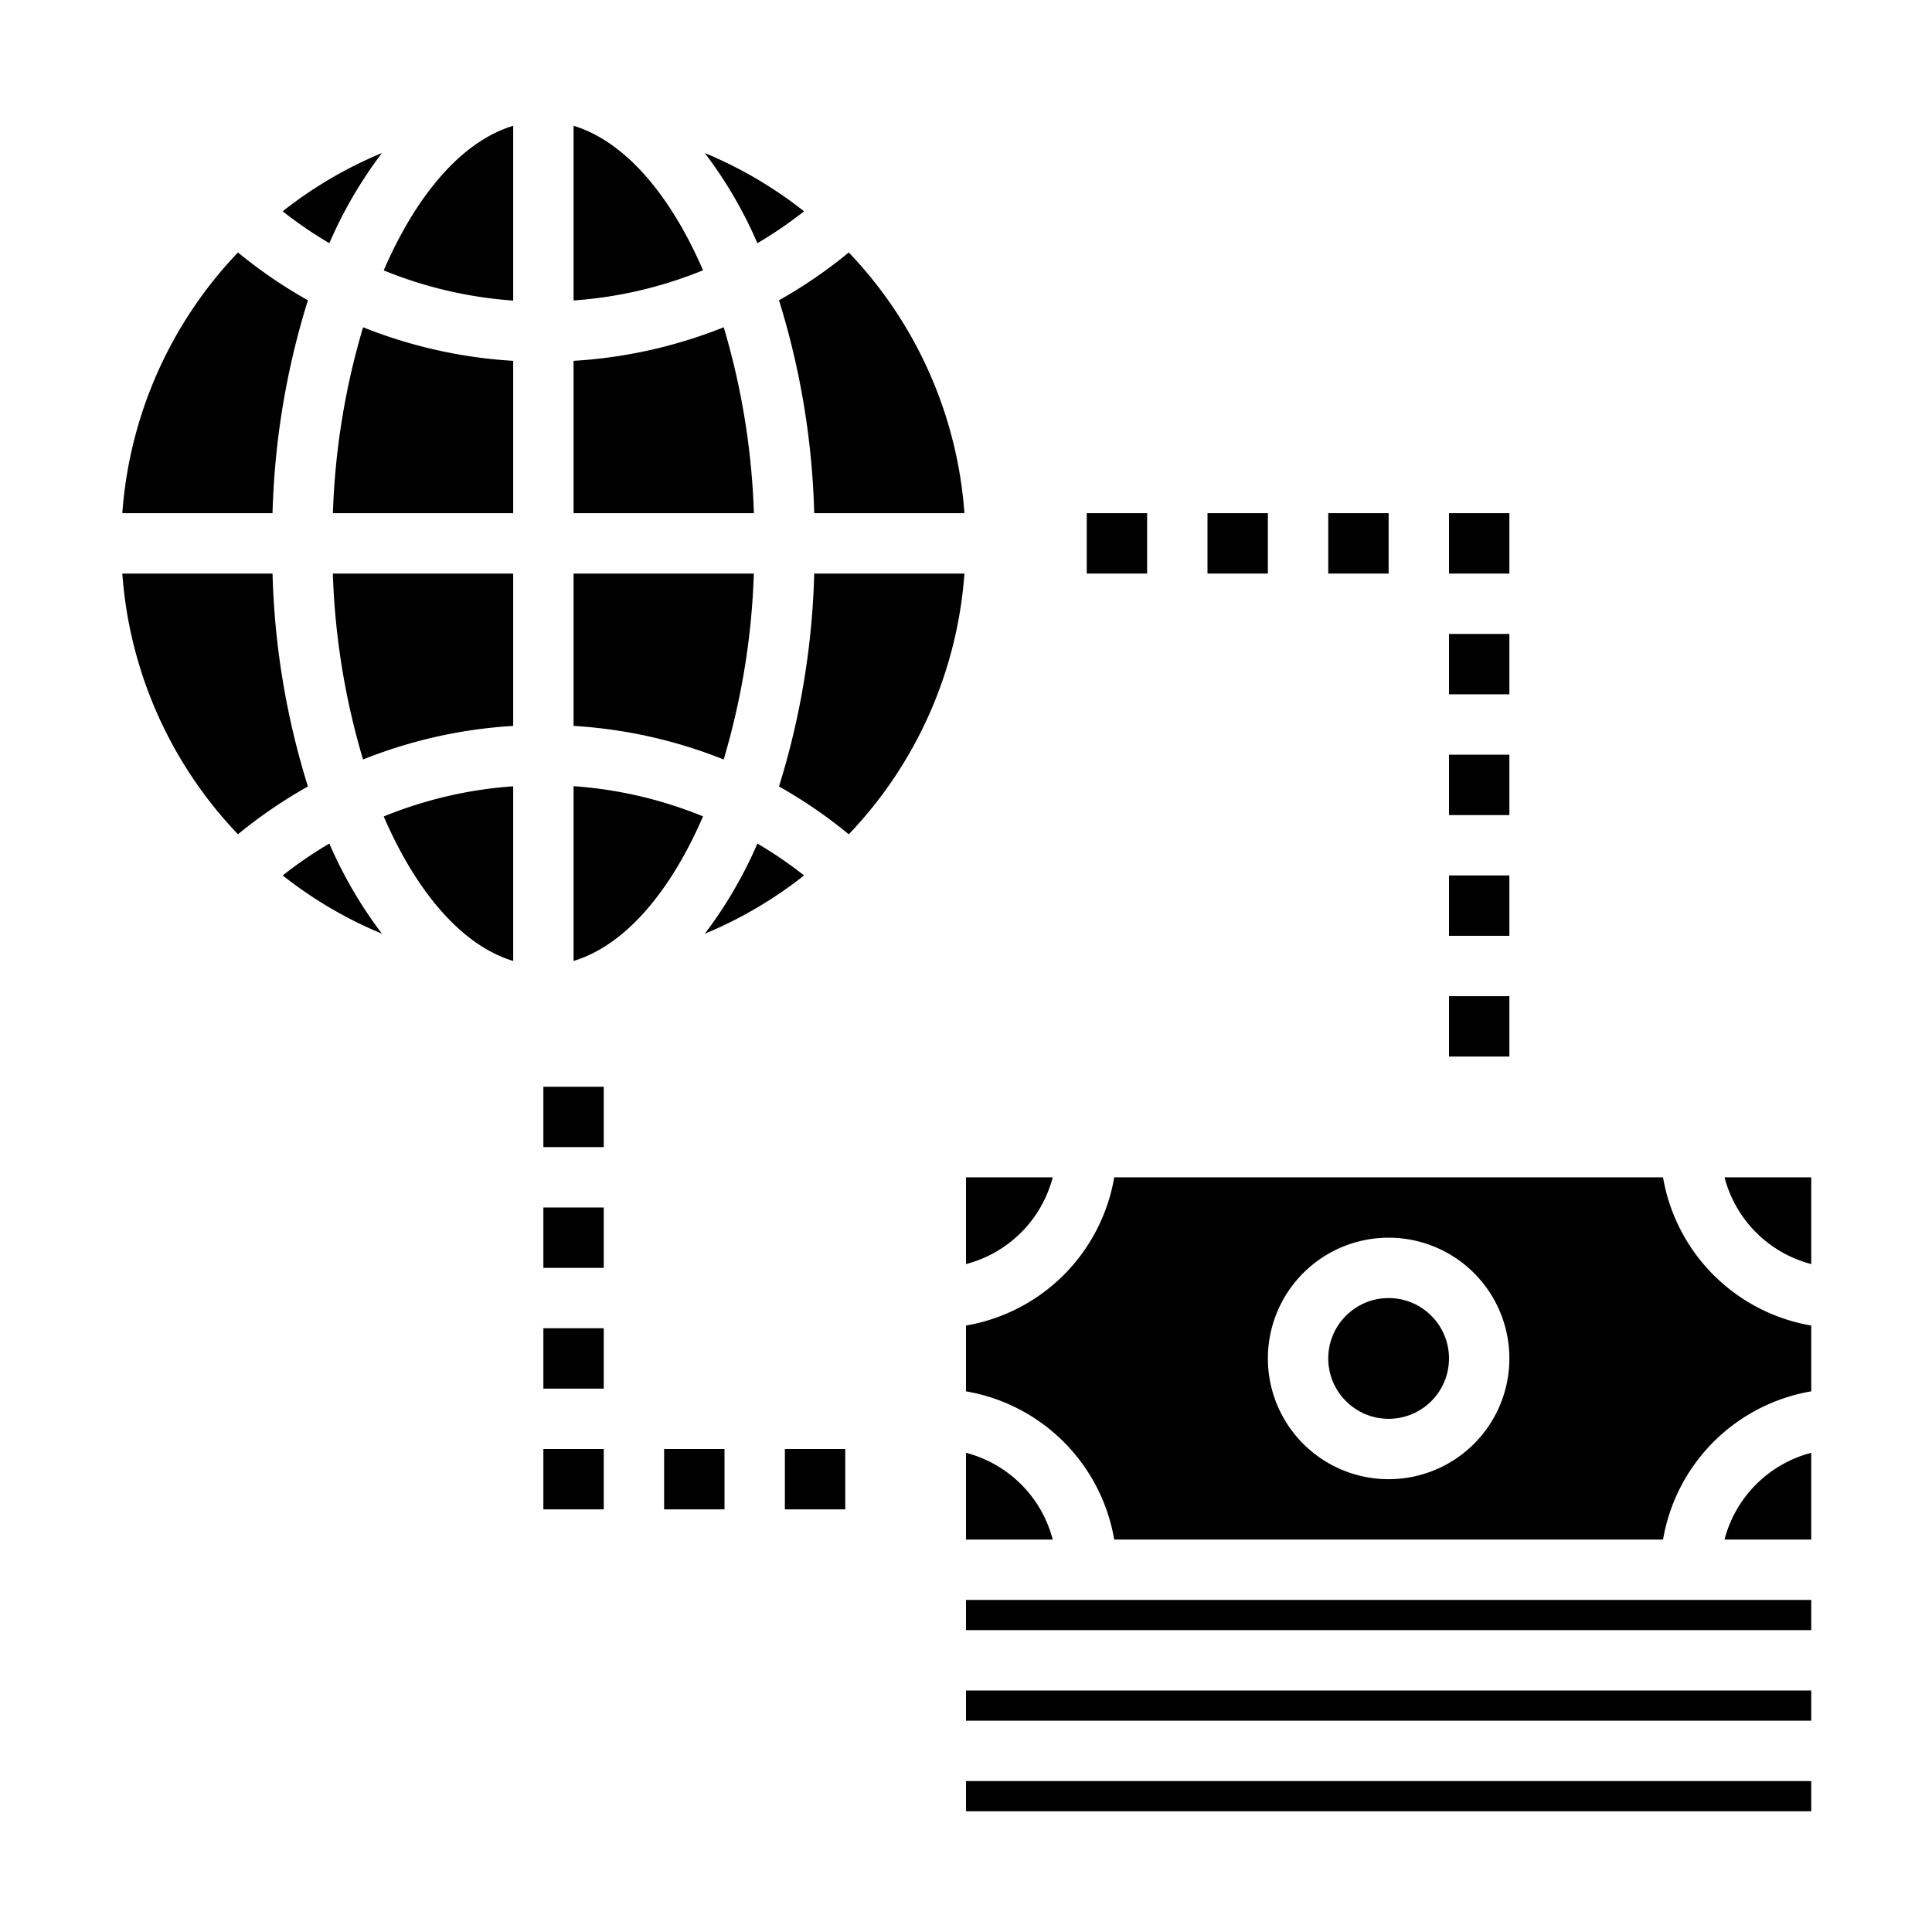 <svg xmlns="http://www.w3.org/2000/svg" viewBox="0 0 64 64" x="0px" y="0px"><g data-name="Transfer"><rect x="40" y="17" width="2" height="2"></rect><rect x="36" y="17" width="2" height="2"></rect><rect x="44" y="17" width="2" height="2"></rect><rect x="48" y="17" width="2" height="2"></rect><rect x="48" y="21" width="2" height="2"></rect><rect x="48" y="25" width="2" height="2"></rect><rect x="48" y="29" width="2" height="2"></rect><rect x="48" y="33" width="2" height="2"></rect><rect x="26" y="48" width="2" height="2"></rect><rect x="22" y="48" width="2" height="2"></rect><rect x="18" y="48" width="2" height="2"></rect><rect x="18" y="44" width="2" height="2"></rect><rect x="18" y="40" width="2" height="2"></rect><rect x="18" y="36" width="2" height="2"></rect><polygon points="60 53 56 53 36 53 32 53 32 54 60 54 60 53"></polygon><path d="M32,48.126V51h2.873A4.015,4.015,0,0,0,32,48.126Z"></path><path d="M60,48.126A4.015,4.015,0,0,0,57.127,51H60Z"></path><rect x="32" y="56" width="28" height="1"></rect><rect x="32" y="59" width="28" height="1"></rect><path d="M60,39H57.127A4.015,4.015,0,0,0,60,41.874Z"></path><circle cx="46" cy="45" r="2"></circle><path d="M32,39v2.874A4.015,4.015,0,0,0,34.873,39Z"></path><path d="M60,43.91A6.008,6.008,0,0,1,55.09,39H36.91A6.008,6.008,0,0,1,32,43.91v2.18A6.008,6.008,0,0,1,36.91,51H55.09A6.008,6.008,0,0,1,60,46.09ZM46,49a4,4,0,1,1,4-4A4,4,0,0,1,46,49Z"></path><path d="M19,31.833c1.69-.51,3.2-2.27,4.289-4.79a13.9,13.9,0,0,0-4.289-1Z"></path><path d="M19,24.047a15.919,15.919,0,0,1,4.972,1.112,24.316,24.316,0,0,0,1-6.159H19Z"></path><path d="M26.972,19a25.953,25.953,0,0,1-1.167,7.053,15.881,15.881,0,0,1,2.312,1.584A13.959,13.959,0,0,0,31.948,19Z"></path><path d="M28.117,8.363a15.881,15.881,0,0,1-2.312,1.584A25.953,25.953,0,0,1,26.972,17h4.976A13.953,13.953,0,0,0,28.117,8.363Z"></path><path d="M19,4.167V9.953a13.9,13.9,0,0,0,4.289-1C22.2,6.437,20.69,4.677,19,4.167Z"></path><path d="M19,17h5.974a24.316,24.316,0,0,0-1-6.159A15.919,15.919,0,0,1,19,11.953Z"></path><path d="M23.348,5.07A14.37,14.37,0,0,1,25.09,8.056,13.734,13.734,0,0,0,26.635,7,13.835,13.835,0,0,0,23.348,5.07Z"></path><path d="M26.636,29a13.838,13.838,0,0,0-1.546-1.056,14.379,14.379,0,0,1-1.742,2.987A13.865,13.865,0,0,0,26.636,29Z"></path><path d="M12.652,5.069A13.865,13.865,0,0,0,9.364,7,13.838,13.838,0,0,0,10.91,8.056,14.423,14.423,0,0,1,12.652,5.069Z"></path><path d="M17,19H11.026a24.316,24.316,0,0,0,1,6.159A15.919,15.919,0,0,1,17,24.047Z"></path><path d="M17,11.953a15.919,15.919,0,0,1-4.972-1.112,24.316,24.316,0,0,0-1,6.159H17Z"></path><path d="M17,4.167c-1.69.51-3.2,2.27-4.289,4.79a13.9,13.9,0,0,0,4.289,1Z"></path><path d="M10.91,27.944A13.734,13.734,0,0,0,9.365,29a13.835,13.835,0,0,0,3.287,1.93A14.37,14.37,0,0,1,10.91,27.944Z"></path><path d="M7.883,27.637A15.881,15.881,0,0,1,10.2,26.053,25.953,25.953,0,0,1,9.028,19H4.052A13.953,13.953,0,0,0,7.883,27.637Z"></path><path d="M17,31.833V26.047a13.9,13.9,0,0,0-4.289,1C13.8,29.563,15.31,31.323,17,31.833Z"></path><path d="M4.052,17H9.028A25.953,25.953,0,0,1,10.2,9.947,15.881,15.881,0,0,1,7.883,8.363,13.959,13.959,0,0,0,4.052,17Z"></path></g></svg>